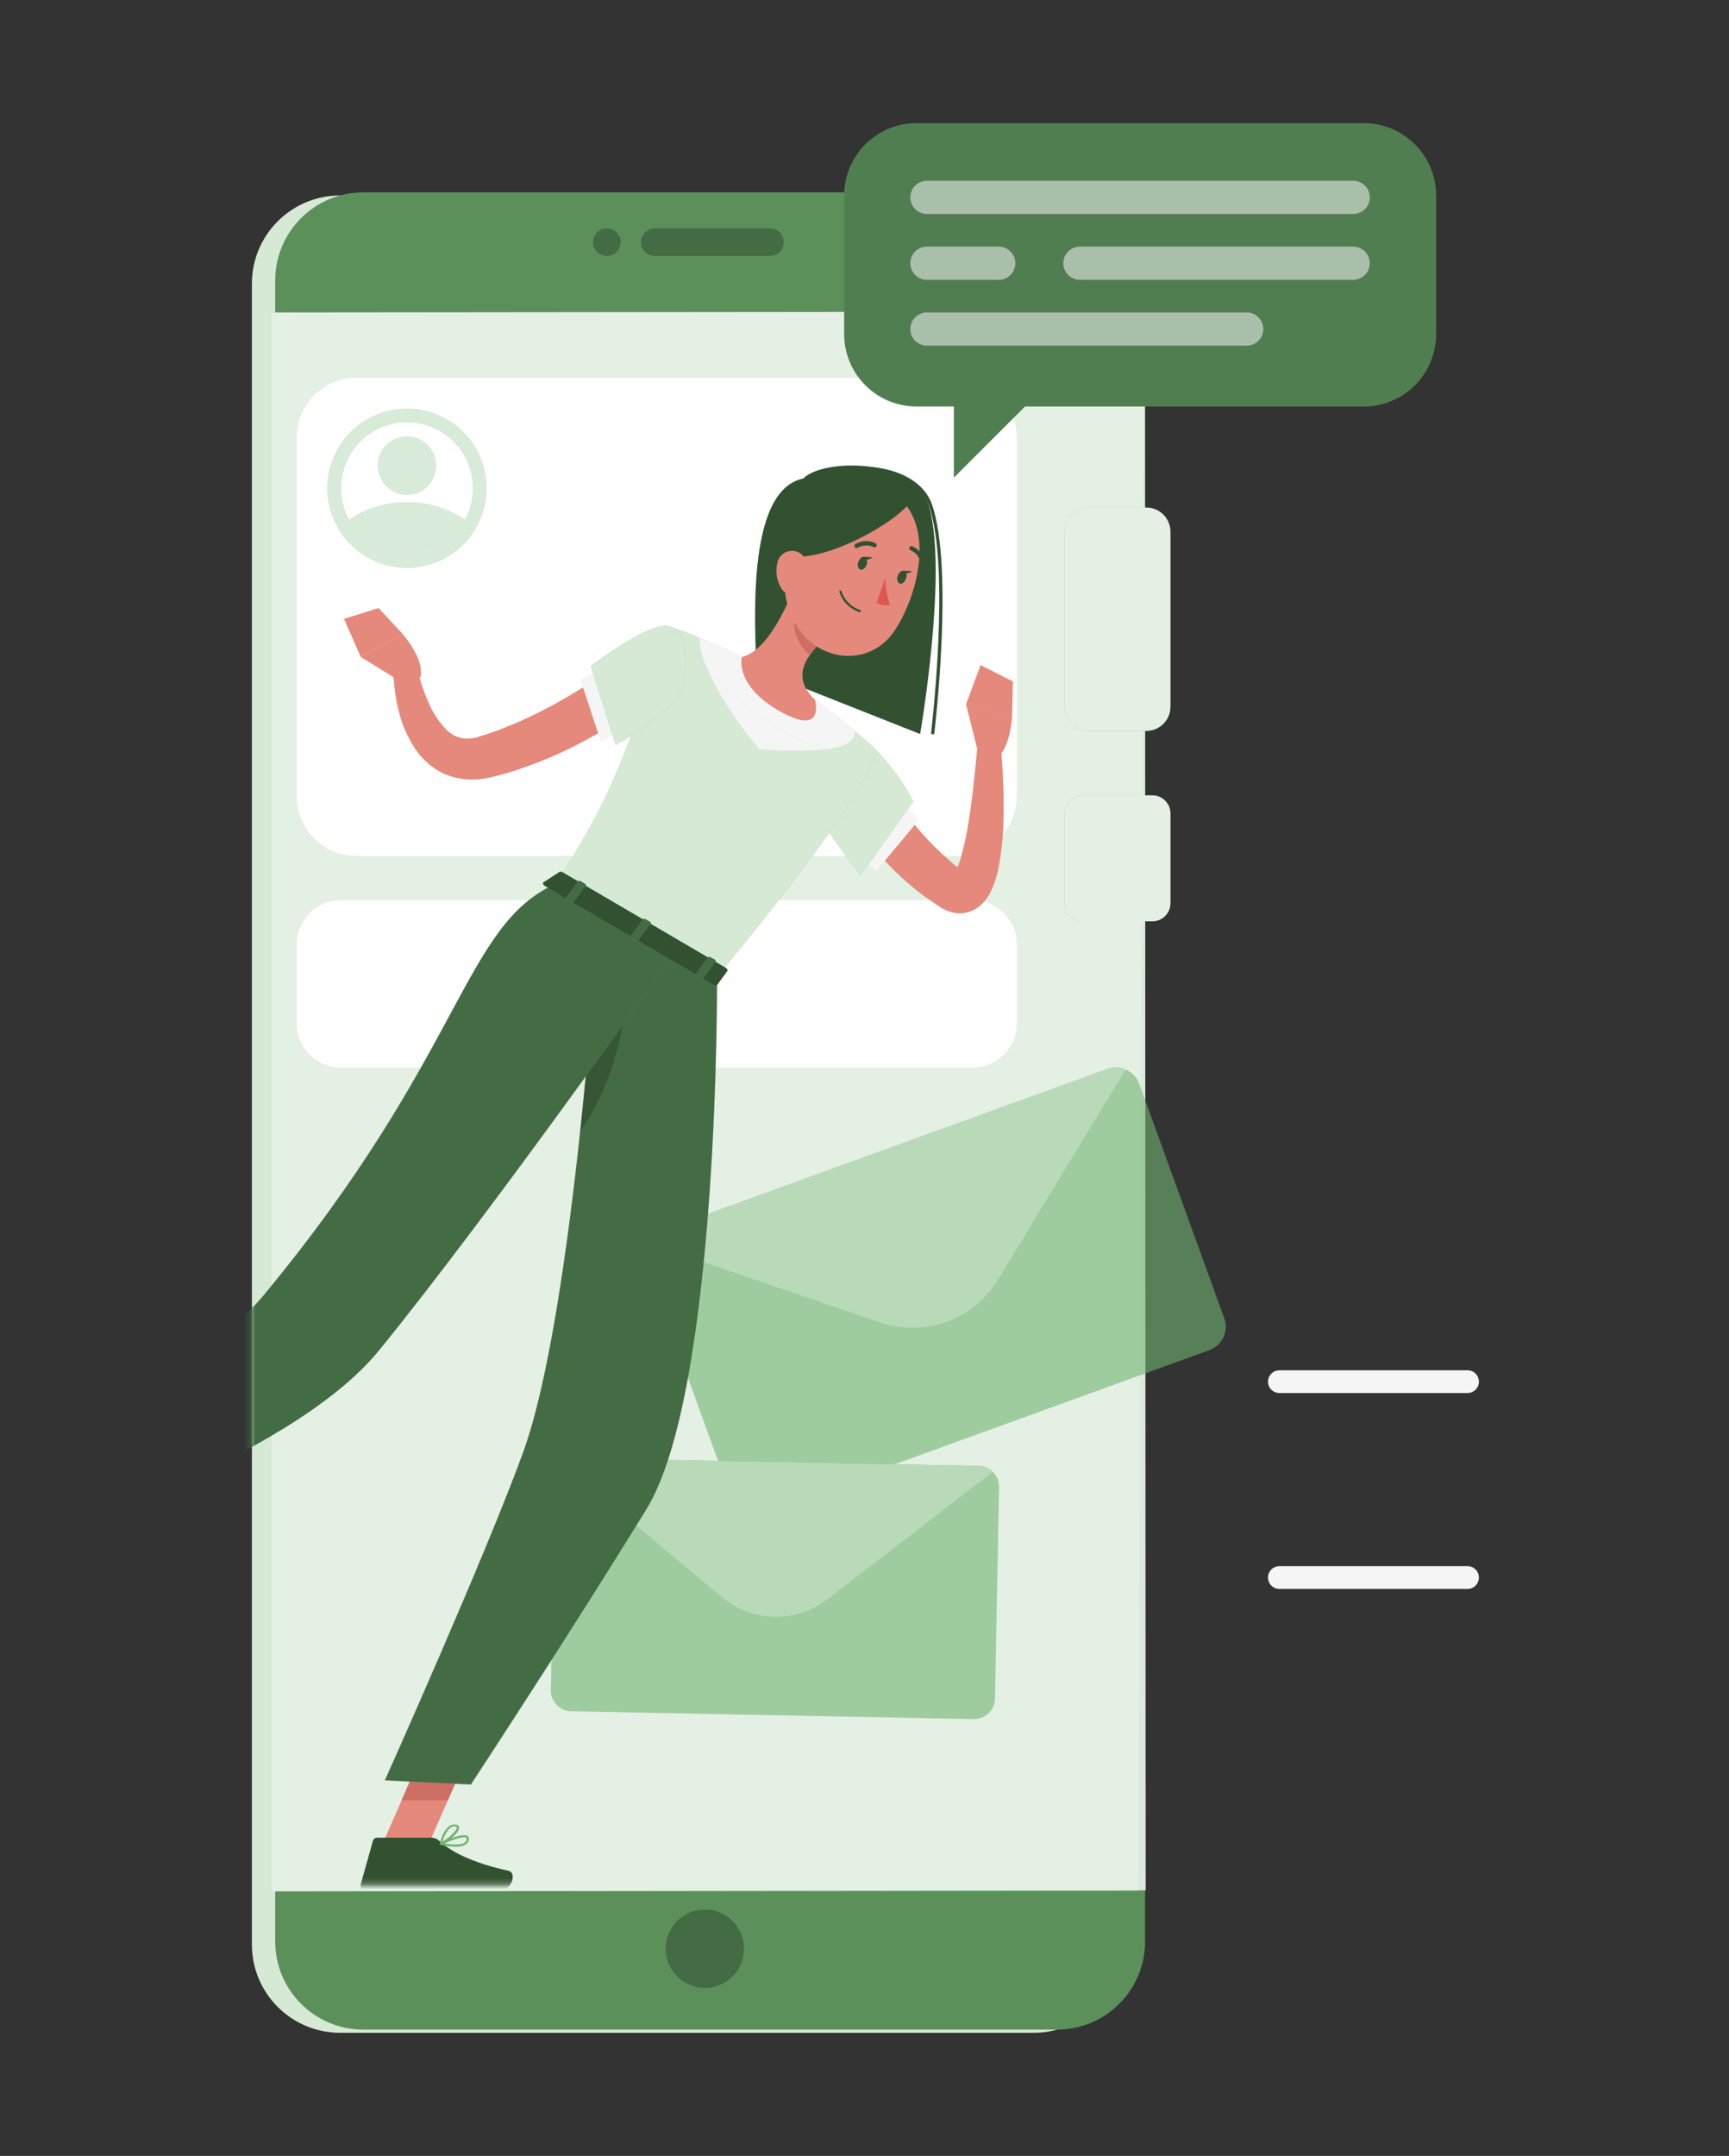 <svg width="308" height="384" viewBox="0 0 308 384" fill="none" xmlns="http://www.w3.org/2000/svg">
<rect x="0" y="0" width="308" height="384" fill="#333333" stroke="none"/>
<path d="M186.746 338.377H108.563V338.645H186.746V338.377Z" fill="#E6E6E6"/>
<path d="M177.073 199.232H147.741V320.04H177.073V199.232Z" fill="#E6E6E6"/>
<path d="M261.429 248.114H227.899C227.364 248.114 226.85 247.901 226.472 247.523C226.093 247.144 225.881 246.631 225.881 246.096C225.881 245.559 226.093 245.045 226.471 244.665C226.849 244.284 227.363 244.069 227.899 244.066H261.429C261.965 244.069 262.479 244.284 262.857 244.665C263.235 245.045 263.448 245.559 263.448 246.096C263.448 246.631 263.235 247.144 262.856 247.523C262.478 247.901 261.964 248.114 261.429 248.114Z" fill="#F5F5F5"/>
<path d="M261.429 283.009H227.899C227.363 283.006 226.849 282.791 226.471 282.41C226.093 282.03 225.881 281.516 225.881 280.979C225.881 280.444 226.093 279.931 226.472 279.552C226.85 279.174 227.364 278.961 227.899 278.961H261.429C261.964 278.961 262.478 279.174 262.856 279.552C263.235 279.931 263.448 280.444 263.448 280.979C263.448 281.516 263.235 282.03 262.857 282.41C262.479 282.791 261.965 283.006 261.429 283.009Z" fill="#F5F5F5"/>
<path d="M143.638 199.242H177.072V189.322H143.638V199.242Z" fill="#E0E0E0"/>
<path d="M159.036 189.311H188.185V154.374H159.036V189.311Z" fill="#E6E6E6"/>
<path d="M157.413 159.871H188.174V152.935H157.413V159.871Z" fill="#E6E6E6"/>
<path d="M184.137 34.822H60.581C51.912 34.822 44.884 41.85 44.884 50.519V346.364C44.884 355.033 51.912 362.061 60.581 362.061H184.137C192.806 362.061 199.834 355.033 199.834 346.364V50.519C199.834 41.85 192.806 34.822 184.137 34.822Z" fill="#72B472"/>
<path opacity="0.7" d="M184.137 34.822H60.581C51.912 34.822 44.884 41.85 44.884 50.519V346.364C44.884 355.033 51.912 362.061 60.581 362.061H184.137C192.806 362.061 199.834 355.033 199.834 346.364V50.519C199.834 41.85 192.806 34.822 184.137 34.822Z" fill="white"/>
<path d="M188.281 34.264H64.726C56.057 34.264 49.029 41.291 49.029 49.961V345.805C49.029 354.474 56.057 361.502 64.726 361.502H188.281C196.951 361.502 203.978 354.474 203.978 345.805V49.961C203.978 41.291 196.951 34.264 188.281 34.264Z" fill="#72B472"/>
<path opacity="0.2" d="M188.281 34.264H64.726C56.057 34.264 49.029 41.291 49.029 49.961V345.805C49.029 354.474 56.057 361.502 64.726 361.502H188.281C196.951 361.502 203.978 354.474 203.978 345.805V49.961C203.978 41.291 196.951 34.264 188.281 34.264Z" fill="black"/>
<path d="M132.549 347.084C132.551 348.468 132.143 349.82 131.375 350.971C130.608 352.122 129.517 353.02 128.239 353.55C126.961 354.081 125.555 354.22 124.198 353.951C122.842 353.681 121.595 353.015 120.617 352.037C119.639 351.059 118.973 349.813 118.704 348.456C118.434 347.099 118.574 345.693 119.104 344.415C119.634 343.138 120.532 342.046 121.683 341.279C122.834 340.512 124.187 340.103 125.57 340.105C127.421 340.105 129.196 340.841 130.505 342.15C131.814 343.458 132.549 345.233 132.549 347.084Z" fill="#72B472"/>
<path opacity="0.4" d="M132.549 347.084C132.551 348.468 132.143 349.82 131.375 350.971C130.608 352.122 129.517 353.02 128.239 353.55C126.961 354.081 125.555 354.22 124.198 353.951C122.842 353.681 121.595 353.015 120.617 352.037C119.639 351.059 118.973 349.813 118.704 348.456C118.434 347.099 118.574 345.693 119.104 344.415C119.634 343.138 120.532 342.046 121.683 341.279C122.834 340.512 124.187 340.103 125.57 340.105C127.421 340.105 129.196 340.841 130.505 342.15C131.814 343.458 132.549 345.233 132.549 347.084Z" fill="black"/>
<path d="M202.732 336.852H48.556V55.641H203.806L202.732 336.852Z" fill="#72B472"/>
<path opacity="0.8" d="M204.096 336.7L48.47 336.883V55.661L203.956 55.5L204.096 336.7Z" fill="white"/>
<path d="M170.459 67.277H63.513C57.618 67.277 52.84 72.055 52.84 77.949V141.789C52.84 147.683 57.618 152.461 63.513 152.461H170.459C176.353 152.461 181.131 147.683 181.131 141.789V77.949C181.131 72.055 176.353 67.277 170.459 67.277Z" fill="white"/>
<path opacity="0.27" d="M77.971 100.065C85.209 97.039 88.623 88.718 85.597 81.481C82.571 74.243 74.251 70.829 67.013 73.855C59.775 76.881 56.361 85.201 59.387 92.439C62.413 99.677 70.734 103.091 77.971 100.065Z" fill="#72B472"/>
<path d="M84.223 86.96C84.232 88.911 83.744 90.832 82.805 92.543C81.443 95.055 79.21 96.984 76.526 97.966C73.842 98.947 70.891 98.915 68.229 97.874C65.567 96.834 63.377 94.856 62.071 92.314C60.764 89.772 60.431 86.84 61.135 84.07C61.838 81.3 63.529 78.882 65.89 77.271C68.25 75.66 71.118 74.966 73.954 75.321C76.79 75.676 79.399 77.055 81.29 79.198C83.181 81.341 84.224 84.101 84.223 86.96Z" fill="white"/>
<path opacity="0.27" d="M82.806 92.531C81.8 94.387 80.311 95.937 78.497 97.017C76.683 98.097 74.61 98.667 72.499 98.667C70.388 98.667 68.315 98.097 66.501 97.017C64.687 95.937 63.198 94.387 62.192 92.531C65.243 90.493 68.83 89.406 72.499 89.406C76.168 89.406 79.755 90.493 82.806 92.531Z" fill="#72B472"/>
<path opacity="0.27" d="M72.499 88.151C75.381 88.151 77.717 85.815 77.717 82.933C77.717 80.051 75.381 77.715 72.499 77.715C69.617 77.715 67.281 80.051 67.281 82.933C67.281 85.815 69.617 88.151 72.499 88.151Z" fill="#72B472"/>
<path d="M173.261 160.332H60.71C56.364 160.332 52.84 163.855 52.84 168.202V182.277C52.84 186.624 56.364 190.147 60.71 190.147H173.261C177.607 190.147 181.131 186.624 181.131 182.277V168.202C181.131 163.855 177.607 160.332 173.261 160.332Z" fill="white"/>
<path opacity="0.6" d="M202.936 193.036L218.107 234.844C218.498 235.938 218.441 237.141 217.948 238.193C217.455 239.245 216.567 240.059 215.476 240.459L135.887 269.33C134.794 269.721 133.592 269.666 132.54 269.175C131.489 268.684 130.673 267.798 130.272 266.71L115.101 224.891C114.707 223.799 114.763 222.595 115.256 221.545C115.75 220.494 116.64 219.682 117.731 219.287L197.321 190.405C198.415 190.014 199.619 190.071 200.67 190.564C201.722 191.057 202.537 191.945 202.936 193.036Z" fill="#72B472"/>
<path d="M200.532 190.5L177.781 227.938C175.674 231.41 172.444 234.057 168.627 235.442C164.809 236.826 160.633 236.865 156.791 235.551L115.327 221.4C115.826 220.404 116.686 219.637 117.732 219.253L197.321 190.371C198.37 190.008 199.516 190.054 200.532 190.5Z" fill="#72B472"/>
<path opacity="0.5" d="M200.532 190.5L177.781 227.938C175.674 231.41 172.444 234.057 168.627 235.442C164.809 236.826 160.633 236.865 156.791 235.551L115.327 221.4C115.826 220.404 116.686 219.637 117.732 219.253L197.321 190.371C198.37 190.008 199.516 190.054 200.532 190.5Z" fill="white"/>
<path opacity="0.6" d="M177.974 264.894L177.244 302.558C177.221 303.541 176.811 304.474 176.103 305.156C175.396 305.838 174.447 306.212 173.464 306.198L101.755 304.802C101.269 304.792 100.789 304.687 100.343 304.492C99.898 304.296 99.495 304.015 99.158 303.664C98.821 303.313 98.556 302.899 98.379 302.446C98.202 301.993 98.116 301.509 98.126 301.023L98.846 263.359C98.859 262.85 98.975 262.348 99.187 261.885C99.399 261.422 99.703 261.007 100.08 260.664C100.779 260.04 101.688 259.702 102.625 259.719L174.334 261.104C175.318 261.127 176.254 261.538 176.936 262.248C177.618 262.959 177.991 263.91 177.974 264.894Z" fill="#72B472"/>
<path d="M176.847 262.157L147.472 284.832C144.747 286.933 141.388 288.042 137.949 287.975C134.509 287.909 131.195 286.671 128.554 284.467L100.134 260.664C100.833 260.04 101.742 259.702 102.679 259.719L174.388 261.104C175.31 261.138 176.186 261.513 176.847 262.157Z" fill="#72B472"/>
<path opacity="0.5" d="M176.847 262.157L147.472 284.832C144.747 286.933 141.388 288.042 137.949 287.975C134.509 287.909 131.195 286.671 128.554 284.467L100.134 260.664C100.833 260.04 101.742 259.702 102.679 259.719L174.388 261.104C175.31 261.138 176.186 261.513 176.847 262.157Z" fill="white"/>
<path d="M105.642 43.123C105.644 42.635 105.791 42.158 106.063 41.754C106.336 41.349 106.723 41.034 107.174 40.849C107.625 40.664 108.122 40.616 108.6 40.713C109.078 40.809 109.517 41.045 109.861 41.391C110.206 41.737 110.44 42.177 110.534 42.656C110.629 43.134 110.579 43.63 110.392 44.081C110.205 44.532 109.888 44.917 109.482 45.187C109.076 45.458 108.599 45.603 108.111 45.603C107.786 45.603 107.464 45.539 107.164 45.414C106.864 45.289 106.591 45.106 106.362 44.876C106.132 44.645 105.95 44.372 105.827 44.071C105.704 43.77 105.641 43.448 105.642 43.123Z" fill="#72B472"/>
<path d="M116.648 40.652H137.165C137.819 40.655 138.446 40.916 138.908 41.379C139.371 41.841 139.632 42.468 139.635 43.122C139.635 43.778 139.375 44.407 138.912 44.872C138.449 45.337 137.821 45.599 137.165 45.602H116.648C115.992 45.599 115.364 45.337 114.901 44.872C114.438 44.407 114.178 43.778 114.178 43.122C114.181 42.468 114.442 41.841 114.905 41.379C115.367 40.916 115.994 40.655 116.648 40.652Z" fill="#72B472"/>
<path opacity="0.4" d="M105.642 43.123C105.644 42.635 105.791 42.158 106.063 41.754C106.336 41.349 106.723 41.034 107.174 40.849C107.625 40.664 108.122 40.616 108.6 40.713C109.078 40.809 109.517 41.045 109.861 41.391C110.206 41.737 110.44 42.177 110.534 42.656C110.629 43.134 110.579 43.63 110.392 44.081C110.205 44.532 109.888 44.917 109.482 45.187C109.076 45.458 108.599 45.603 108.111 45.603C107.786 45.603 107.464 45.539 107.164 45.414C106.864 45.289 106.591 45.106 106.362 44.876C106.132 44.645 105.95 44.372 105.827 44.071C105.704 43.77 105.641 43.448 105.642 43.123Z" fill="black"/>
<path opacity="0.4" d="M116.648 40.652H137.165C137.819 40.655 138.446 40.916 138.908 41.379C139.371 41.841 139.632 42.468 139.635 43.122C139.635 43.778 139.375 44.407 138.912 44.872C138.449 45.337 137.821 45.599 137.165 45.602H116.648C115.992 45.599 115.364 45.337 114.901 44.872C114.438 44.407 114.178 43.778 114.178 43.122C114.181 42.468 114.442 41.841 114.905 41.379C115.367 40.916 115.994 40.655 116.648 40.652Z" fill="black"/>
<path d="M204.193 90.406H193.961C191.583 90.406 189.656 92.334 189.656 94.712V125.88C189.656 128.257 191.583 130.185 193.961 130.185H204.193C206.571 130.185 208.498 128.257 208.498 125.88V94.712C208.498 92.334 206.571 90.406 204.193 90.406Z" fill="#72B472"/>
<path opacity="0.8" d="M204.193 90.406H193.961C191.583 90.406 189.656 92.334 189.656 94.712V125.88C189.656 128.257 191.583 130.185 193.961 130.185H204.193C206.571 130.185 208.498 128.257 208.498 125.88V94.712C208.498 92.334 206.571 90.406 204.193 90.406Z" fill="white"/>
<path d="M205.267 141.66H192.888C191.103 141.66 189.656 143.107 189.656 144.892V160.868C189.656 162.653 191.103 164.099 192.888 164.099H205.267C207.052 164.099 208.498 162.653 208.498 160.868V144.892C208.498 143.107 207.052 141.66 205.267 141.66Z" fill="#72B472"/>
<path opacity="0.8" d="M205.267 141.66H192.888C191.103 141.66 189.656 143.107 189.656 144.892V160.868C189.656 162.653 191.103 164.099 192.888 164.099H205.267C207.052 164.099 208.498 162.653 208.498 160.868V144.892C208.498 143.107 207.052 141.66 205.267 141.66Z" fill="white"/>
<mask id="mask0_75030_18700" style="mask-type:luminance" maskUnits="userSpaceOnUse" x="44" y="54" width="156" height="282">
<path d="M199.502 54.545H44.552V335.767H199.502V54.545Z" fill="white"/>
</mask>
<g mask="url(#mask0_75030_18700)">
<path d="M67.903 328.992L75.794 329.754L84.008 310.976L76.117 310.203L67.903 328.992Z" fill="#E4897B"/>
<path d="M84.009 310.976L79.778 320.661H71.544L76.107 310.203L84.009 310.976Z" fill="#CE6F64"/>
<path d="M156.641 136.798L156.899 137.378L157.232 138.054C157.446 138.505 157.693 138.967 157.94 139.428C158.445 140.341 159.014 141.264 159.551 142.145C160.682 143.947 161.926 145.675 163.276 147.32C164.651 148.948 166.117 150.496 167.668 151.958C168.473 152.666 169.257 153.396 170.094 154.105L171.35 155.093L171.64 155.329C171.504 155.286 171.364 155.258 171.221 155.243C170.91 155.211 170.596 155.259 170.309 155.383C170.134 155.434 169.977 155.534 169.858 155.673C169.783 155.78 169.976 155.608 170.137 155.329C170.562 154.546 170.897 153.718 171.136 152.86C171.725 150.774 172.188 148.655 172.521 146.514C172.886 144.303 173.186 142.037 173.422 139.772C173.659 137.506 173.906 135.198 174.12 132.943L178.265 132.879C178.522 135.273 178.63 137.603 178.726 139.986C178.823 142.37 178.78 144.732 178.726 147.148C178.632 149.632 178.348 152.104 177.878 154.545C177.606 155.951 177.17 157.321 176.579 158.625C176.151 159.548 175.562 160.388 174.84 161.105C174.28 161.631 173.624 162.044 172.907 162.318C172.072 162.631 171.174 162.742 170.287 162.641C169.568 162.546 168.871 162.328 168.226 161.996C167.968 161.867 167.717 161.723 167.474 161.567L167.066 161.298L165.499 160.225C164.425 159.516 163.48 158.732 162.503 157.949C160.572 156.336 158.76 154.585 157.081 152.709C155.416 150.817 153.884 148.812 152.497 146.708C151.81 145.634 151.176 144.56 150.564 143.487C150.264 142.918 149.974 142.359 149.695 141.769L149.287 140.856C149.147 140.534 149.04 140.276 148.868 139.836L156.641 136.798Z" fill="#E4897B"/>
<path d="M160.27 142.348L153.055 152.3L156.04 155.231L163.717 145.998L160.27 142.348Z" fill="#F5F5F5"/>
<path d="M148.954 129.217C157.081 131.364 162.686 142.766 162.686 142.766L153.302 155.919C153.302 155.919 142.007 141.714 142.297 137.226C142.576 132.524 144.058 127.896 148.954 129.217Z" fill="#72B472"/>
<path opacity="0.7" d="M148.954 129.217C157.081 131.364 162.686 142.766 162.686 142.766L153.302 155.919C153.302 155.919 142.007 141.714 142.297 137.226C142.576 132.524 144.058 127.896 148.954 129.217Z" fill="white"/>
<path d="M155.965 133.414C155.965 133.414 158.638 136.571 127.695 174.02L99.061 157.249C106.362 145.879 110.581 138.697 119.01 111.512C123.511 113.026 127.896 114.867 132.13 117.02C136.622 119.283 140.968 121.825 145.142 124.632C150.425 128.411 155.965 133.414 155.965 133.414Z" fill="#72B472"/>
<path opacity="0.7" d="M155.965 133.414C155.965 133.414 158.638 136.571 127.695 174.02L99.061 157.249C106.362 145.879 110.581 138.697 119.01 111.512C123.511 113.026 127.896 114.867 132.13 117.02C136.622 119.283 140.968 121.825 145.142 124.632C150.425 128.411 155.965 133.414 155.965 133.414Z" fill="white"/>
<path d="M152.249 130.184C150.231 128.509 147.643 126.437 145.142 124.633C140.99 121.791 136.641 119.247 132.129 117.021C129.595 115.7 126.997 114.541 124.785 113.66C124.431 114.251 124.721 116.054 125.805 118.696C129.928 124.01 139.505 131.837 147.493 133.394C151.208 132.857 152.368 131.676 152.249 130.184Z" fill="#F5F5F5"/>
<path d="M125.805 118.695C128.211 124.057 131.415 129.023 135.307 133.426C139.359 133.83 143.441 133.83 147.493 133.426C139.505 131.837 129.928 124.01 125.805 118.695Z" fill="#F5F5F5"/>
<path d="M127.728 174.021C127.728 174.021 128.19 247.588 115.145 268.824C101.574 290.909 83.88 317.847 83.88 317.847L68.559 317.106C68.559 317.106 86.425 277.253 93.167 258.754C102.454 233.254 106.749 161.738 106.749 161.738L127.728 174.021Z" fill="#72B472"/>
<path opacity="0.4" d="M127.728 174.021C127.728 174.021 128.19 247.588 115.145 268.824C101.574 290.909 83.88 317.847 83.88 317.847L68.559 317.106C68.559 317.106 86.425 277.253 93.167 258.754C102.454 233.254 106.749 161.738 106.749 161.738L127.728 174.021Z" fill="black"/>
<path opacity="0.2" d="M111.43 176.07C108.949 178.175 106.815 180.657 105.106 183.425C104.623 188.9 104.033 195.052 103.356 201.494C108.027 195.149 111.72 184.015 111.43 176.07Z" fill="black"/>
<path d="M120.159 169.628C120.159 169.628 87.745 215.645 67.55 240.489C51.23 260.513 3.99 274.846 3.99 274.846L-1.776 265.183C-1.776 265.183 35.802 244.204 47.011 230.655C82.892 187.279 82.442 164.786 99.105 157.367L120.159 169.628Z" fill="#72B472"/>
<path opacity="0.4" d="M120.159 169.628C120.159 169.628 87.745 215.645 67.55 240.489C51.23 260.513 3.99 274.846 3.99 274.846L-1.776 265.183C-1.776 265.183 35.802 244.204 47.011 230.655C82.892 187.279 82.442 164.786 99.105 157.367L120.159 169.628Z" fill="black"/>
<path d="M174.217 133.952L172.07 125.363L180.262 127.747C180.262 127.747 180.036 133.523 177.202 135.402L174.217 133.952Z" fill="#E4897B"/>
<path d="M174.679 118.469L180.434 121.378L180.294 127.788L172.102 125.405L174.679 118.469Z" fill="#E4897B"/>
<path d="M71.769 121.628L64.254 117.012L71.769 112.996C71.769 112.996 75.624 117.291 74.915 120.619L71.769 121.628Z" fill="#E4897B"/>
<path d="M61.279 110.235L67.431 108.303L71.811 112.995L64.264 117.01L61.279 110.235Z" fill="#E4897B"/>
<path d="M76.847 327.316H67.184C67.01 327.318 66.841 327.376 66.703 327.483C66.566 327.59 66.467 327.739 66.422 327.907L64.275 335.584C64.222 335.764 64.213 335.955 64.248 336.139C64.283 336.324 64.362 336.498 64.477 336.647C64.592 336.795 64.741 336.915 64.911 336.995C65.081 337.075 65.268 337.114 65.456 337.108C68.849 337.054 70.502 336.861 74.764 336.861C77.384 336.861 84.17 337.13 87.788 337.13C91.406 337.13 92.082 333.544 90.612 333.222C84.03 331.772 80.251 329.764 78.222 327.853C77.848 327.506 77.357 327.314 76.847 327.316Z" fill="#315131"/>
<path d="M99.631 155.319L96.839 157.134C96.625 157.273 96.743 157.617 97.076 157.81L127.138 175.386C127.395 175.536 127.685 175.536 127.793 175.386L129.554 172.97C129.672 172.798 129.554 172.519 129.253 172.358L100.264 155.384C100.175 155.315 100.069 155.272 99.957 155.261C99.845 155.25 99.732 155.27 99.631 155.319Z" fill="#315131"/>
<path d="M116.658 123.827C114.629 125.448 112.696 126.758 110.646 128.121C108.595 129.485 106.512 130.655 104.365 131.815C100.056 134.173 95.52 136.09 90.826 137.537C90.246 137.741 89.624 137.881 89.033 138.042C88.442 138.203 87.873 138.364 87.165 138.514C85.626 138.86 84.039 138.939 82.473 138.75C80.813 138.553 79.215 137.996 77.792 137.118C76.469 136.282 75.308 135.212 74.367 133.962C72.778 131.747 71.639 129.24 71.017 126.586C70.699 125.362 70.469 124.117 70.33 122.86C70.159 121.608 70.077 120.345 70.083 119.081L74.206 118.727C74.703 120.823 75.375 122.873 76.214 124.857C76.944 126.675 78.003 128.342 79.338 129.775C79.817 130.315 80.401 130.751 81.054 131.058C81.708 131.364 82.417 131.534 83.139 131.557C83.897 131.551 84.649 131.432 85.372 131.203C86.306 130.902 87.401 130.558 88.4 130.193C92.532 128.64 96.529 126.747 100.349 124.535C102.303 123.462 104.171 122.227 106.061 121.035C107.951 119.843 109.808 118.501 111.429 117.277L116.658 123.827Z" fill="#E4897B"/>
<path d="M103.378 121.015L107.092 132.245L110.582 130.151L107.318 119.018L103.378 121.015Z" fill="#F5F5F5"/>
<path d="M81.142 328.917C80.249 328.9 79.36 328.788 78.49 328.584C78.451 328.574 78.415 328.552 78.388 328.521C78.362 328.491 78.345 328.453 78.34 328.413C78.339 328.373 78.35 328.333 78.371 328.299C78.392 328.265 78.422 328.237 78.458 328.219C79.102 327.908 82.409 326.416 83.289 327.006C83.374 327.066 83.44 327.147 83.482 327.242C83.523 327.336 83.538 327.44 83.525 327.543C83.521 327.723 83.475 327.901 83.391 328.061C83.307 328.221 83.188 328.359 83.042 328.466C82.471 328.81 81.807 328.967 81.142 328.917ZM79.166 328.327C80.24 328.52 82.044 328.735 82.806 328.155C82.909 328.082 82.993 327.986 83.051 327.874C83.109 327.761 83.139 327.637 83.139 327.511C83.145 327.477 83.142 327.443 83.131 327.411C83.12 327.379 83.1 327.35 83.074 327.328C82.591 327.006 80.605 327.693 79.166 328.327Z" fill="#72B472"/>
<path d="M78.532 328.585C78.495 328.6 78.452 328.6 78.414 328.585C78.384 328.564 78.362 328.533 78.35 328.499C78.339 328.464 78.339 328.426 78.35 328.391C78.35 328.241 79.187 324.73 81.12 324.977C81.625 325.031 81.753 325.289 81.786 325.482C81.915 326.405 79.703 328.166 78.565 328.617L78.532 328.585ZM80.948 325.31C79.789 325.31 79.091 327.189 78.801 328.037C79.874 327.425 81.442 326.029 81.367 325.493C81.367 325.407 81.249 325.342 81.045 325.321L80.948 325.31Z" fill="#72B472"/>
<path d="M101.627 160.848L100.854 160.397C100.704 160.3 100.628 160.15 100.693 160.064L103.012 156.939C103.076 156.854 103.259 156.854 103.409 156.939L104.193 157.401C104.343 157.487 104.418 157.637 104.354 157.723L102.035 160.848C101.97 160.933 101.788 160.933 101.627 160.848Z" fill="#72B472"/>
<path d="M124.764 174.387L123.991 173.925C123.841 173.839 123.766 173.689 123.83 173.603L126.149 170.478C126.214 170.393 126.396 170.393 126.547 170.478L127.33 170.929C127.481 171.026 127.556 171.176 127.481 171.262L125.172 174.387C125.108 174.472 124.925 174.472 124.764 174.387Z" fill="#72B472"/>
<path d="M113.202 167.61L112.418 167.16C112.267 167.074 112.192 166.923 112.267 166.827L114.576 163.713C114.651 163.616 114.823 163.616 114.984 163.713L115.757 164.164C115.918 164.25 115.982 164.4 115.918 164.497L113.599 167.61C113.534 167.707 113.352 167.707 113.202 167.61Z" fill="#72B472"/>
<path opacity="0.4" d="M101.627 160.848L100.854 160.397C100.704 160.3 100.628 160.15 100.693 160.064L103.012 156.939C103.076 156.854 103.259 156.854 103.409 156.939L104.193 157.401C104.343 157.487 104.418 157.637 104.354 157.723L102.035 160.848C101.97 160.933 101.788 160.933 101.627 160.848Z" fill="black"/>
<path opacity="0.4" d="M124.764 174.387L123.991 173.925C123.841 173.839 123.766 173.689 123.83 173.603L126.149 170.478C126.214 170.393 126.396 170.393 126.547 170.478L127.33 170.929C127.481 171.026 127.556 171.176 127.481 171.262L125.172 174.387C125.108 174.472 124.925 174.472 124.764 174.387Z" fill="black"/>
<path opacity="0.4" d="M113.202 167.61L112.418 167.16C112.267 167.074 112.192 166.923 112.267 166.827L114.576 163.713C114.651 163.616 114.823 163.616 114.984 163.713L115.757 164.164C115.918 164.25 115.982 164.4 115.918 164.497L113.599 167.61C113.534 167.707 113.352 167.707 113.202 167.61Z" fill="black"/>
<path d="M134.685 119.169C134.685 112.727 132.538 87.378 143.102 85.23C146.441 81.709 162.986 81.344 165.52 90.298C168.87 102.055 163.91 130.743 163.91 130.743L134.685 119.169Z" fill="#315131"/>
<path d="M166.111 130.807C166.076 130.803 166.041 130.792 166.01 130.774C165.979 130.757 165.952 130.734 165.93 130.706C165.908 130.678 165.892 130.646 165.882 130.611C165.873 130.577 165.87 130.541 165.875 130.506C165.875 130.216 169.364 101.517 165.51 90.158C164.436 87.045 161.451 84.865 157.028 84.006C151.273 82.879 145.046 84.285 143.317 86.282C143.267 86.332 143.2 86.359 143.13 86.359C143.059 86.359 142.992 86.332 142.942 86.282C142.892 86.23 142.864 86.161 142.864 86.089C142.864 86.017 142.892 85.948 142.942 85.896C144.96 83.555 151.735 82.385 157.168 83.448C161.784 84.339 164.941 86.669 166.057 89.954C169.944 101.453 166.476 130.248 166.444 130.538C166.443 130.579 166.433 130.619 166.415 130.656C166.397 130.692 166.372 130.724 166.34 130.75C166.308 130.776 166.271 130.794 166.232 130.804C166.192 130.814 166.151 130.815 166.111 130.807Z" fill="#315131"/>
<path d="M142.008 103.139C140.386 107.798 136.714 115.947 132.151 117.021C132.151 117.021 130.809 121.938 138.593 126.491C147.183 131.494 145.164 124.633 145.164 124.633C141.149 120.79 143.285 117.397 146.001 114.627L142.008 103.139Z" fill="#E4897B"/>
<path d="M143.618 107.82L145.98 114.617C145.341 115.258 144.755 115.951 144.23 116.689C142.598 115.39 140.848 112.222 141.749 110.247C142.222 109.333 142.855 108.511 143.618 107.82Z" fill="#CE6F64"/>
<path d="M142.071 93.852C139.849 101.657 138.743 104.91 141.223 110.182C144.949 118.127 155.009 119.147 159.475 112.168C163.534 105.887 166.475 94.184 160.076 88.548C158.673 87.3 156.975 86.429 155.143 86.019C153.31 85.609 151.403 85.672 149.602 86.203C147.801 86.733 146.164 87.714 144.846 89.052C143.529 90.39 142.574 92.042 142.071 93.852Z" fill="#E4897B"/>
<path d="M139.785 98.769C145.335 100.842 158.38 93.96 161.934 89.74C162.407 83.234 147.15 85.8 147.15 85.8C147.15 85.8 139.012 83.298 139.785 98.769Z" fill="#315131"/>
<path d="M138.465 100.327C138.103 101.852 138.362 103.459 139.184 104.793C140.258 106.554 142.233 105.867 143.092 104.128C143.865 102.539 144.22 99.693 142.555 98.545C142.185 98.301 141.76 98.153 141.319 98.115C140.877 98.077 140.433 98.15 140.027 98.327C139.621 98.504 139.265 98.78 138.992 99.129C138.72 99.478 138.538 99.89 138.465 100.327Z" fill="#E4897B"/>
<path d="M152.905 100.068C152.68 100.69 152.83 101.313 153.238 101.453C153.646 101.592 154.151 101.206 154.376 100.583C154.602 99.96 154.441 99.348 154.033 99.198C153.625 99.047 153.12 99.445 152.905 100.068Z" fill="#315131"/>
<path d="M159.926 102.547C159.712 103.169 159.862 103.781 160.27 103.932C160.678 104.082 161.183 103.685 161.397 103.062C161.612 102.439 161.462 101.817 161.065 101.677C160.667 101.537 160.152 101.924 159.926 102.547Z" fill="#315131"/>
<path d="M160.872 101.645L162.514 101.741C162.514 101.741 161.333 102.643 160.872 101.645Z" fill="#315131"/>
<path d="M157.693 102.957C157.75 104.568 158.024 106.165 158.509 107.703C158.113 107.819 157.696 107.846 157.287 107.783C156.879 107.72 156.49 107.568 156.147 107.338L157.693 102.957Z" fill="#DE5753"/>
<path d="M153.163 109.032H153.098C152.255 108.758 151.49 108.287 150.867 107.658C150.243 107.028 149.778 106.259 149.512 105.414C149.502 105.363 149.512 105.31 149.54 105.266C149.568 105.222 149.612 105.19 149.662 105.177C149.687 105.171 149.713 105.17 149.738 105.174C149.763 105.179 149.787 105.188 149.809 105.203C149.83 105.217 149.848 105.235 149.862 105.257C149.875 105.278 149.884 105.303 149.888 105.328C150.148 106.105 150.585 106.811 151.164 107.39C151.744 107.97 152.45 108.407 153.227 108.667C153.27 108.682 153.307 108.712 153.33 108.751C153.353 108.791 153.362 108.837 153.354 108.882C153.346 108.927 153.323 108.968 153.288 108.997C153.253 109.027 153.208 109.043 153.163 109.043V109.032Z" fill="#315131"/>
<path d="M152.593 97.608C152.506 97.609 152.421 97.581 152.352 97.528C152.283 97.475 152.234 97.4 152.212 97.315C152.191 97.231 152.199 97.141 152.235 97.062C152.271 96.983 152.333 96.918 152.41 96.878C152.944 96.576 153.542 96.406 154.154 96.382C154.767 96.358 155.376 96.48 155.932 96.738C155.982 96.759 156.027 96.79 156.065 96.829C156.102 96.868 156.131 96.915 156.15 96.966C156.168 97.017 156.175 97.071 156.171 97.125C156.167 97.179 156.152 97.232 156.126 97.28C156.1 97.327 156.065 97.369 156.022 97.402C155.979 97.435 155.929 97.459 155.876 97.472C155.824 97.484 155.769 97.486 155.716 97.476C155.662 97.466 155.612 97.445 155.567 97.415C155.123 97.218 154.638 97.129 154.153 97.155C153.668 97.181 153.196 97.322 152.775 97.565C152.719 97.594 152.656 97.609 152.593 97.608Z" fill="#315131"/>
<path d="M164.382 100.454C164.298 100.454 164.216 100.426 164.149 100.373C164.083 100.32 164.036 100.247 164.017 100.165C163.909 99.692 163.692 99.251 163.382 98.878C163.072 98.505 162.679 98.21 162.235 98.017C162.138 97.983 162.058 97.912 162.012 97.82C161.965 97.728 161.957 97.622 161.988 97.523C162.003 97.475 162.029 97.429 162.063 97.391C162.096 97.352 162.138 97.321 162.184 97.299C162.23 97.276 162.28 97.264 162.332 97.262C162.383 97.26 162.434 97.269 162.482 97.287C163.05 97.52 163.553 97.887 163.949 98.356C164.346 98.825 164.623 99.383 164.758 99.982C164.771 100.031 164.774 100.083 164.767 100.133C164.76 100.184 164.743 100.232 164.717 100.276C164.691 100.32 164.656 100.359 164.616 100.389C164.575 100.42 164.528 100.442 164.479 100.454H164.382Z" fill="#315131"/>
<path d="M153.817 99.176L155.46 99.272C155.46 99.272 154.311 100.164 153.817 99.176Z" fill="#315131"/>
<path d="M119.031 111.513C115.649 110.707 105.246 118.631 105.246 118.631L109.658 132.706C109.658 132.706 120.535 126.683 121.544 122.249C122.542 117.654 122.886 112.436 119.031 111.513Z" fill="#72B472"/>
<path opacity="0.7" d="M119.031 111.513C115.649 110.707 105.246 118.631 105.246 118.631L109.658 132.706C109.658 132.706 120.535 126.683 121.544 122.249C122.542 117.654 122.886 112.436 119.031 111.513Z" fill="white"/>
</g>
<path d="M242.93 21.939H163.265C159.848 21.939 156.571 23.297 154.155 25.713C151.739 28.129 150.382 31.406 150.382 34.823V59.517C150.382 62.934 151.739 66.211 154.155 68.627C156.571 71.044 159.848 72.401 163.265 72.401H169.922V85.07L182.591 72.401H242.93C246.347 72.401 249.624 71.044 252.04 68.627C254.457 66.211 255.814 62.934 255.814 59.517V34.823C255.814 31.406 254.457 28.129 252.04 25.713C249.624 23.297 246.347 21.939 242.93 21.939Z" fill="#72B472"/>
<path opacity="0.3" d="M242.93 21.939H163.265C159.848 21.939 156.571 23.297 154.155 25.713C151.739 28.129 150.382 31.406 150.382 34.823V59.517C150.382 62.934 151.739 66.211 154.155 68.627C156.571 71.044 159.848 72.401 163.265 72.401H169.922V85.07L182.591 72.401H242.93C246.347 72.401 249.624 71.044 252.04 68.627C254.457 66.211 255.814 62.934 255.814 59.517V34.823C255.814 31.406 254.457 28.129 252.04 25.713C249.624 23.297 246.347 21.939 242.93 21.939Z" fill="black"/>
<g opacity="0.54">
<path d="M241.063 32.203H165.113C163.482 32.203 162.16 33.525 162.16 35.156C162.16 36.786 163.482 38.108 165.113 38.108H241.063C242.693 38.108 244.015 36.786 244.015 35.156C244.015 33.525 242.693 32.203 241.063 32.203Z" fill="#F5F5F5"/>
</g>
<g opacity="0.54">
<path d="M241.052 49.844H192.372C191.587 49.841 190.835 49.528 190.28 48.972C189.725 48.417 189.412 47.665 189.409 46.88C189.412 46.096 189.725 45.345 190.281 44.792C190.836 44.239 191.588 43.928 192.372 43.928H241.052C241.835 43.928 242.586 44.239 243.139 44.792C243.693 45.346 244.004 46.097 244.004 46.88C244.004 47.664 243.693 48.416 243.14 48.972C242.587 49.527 241.836 49.841 241.052 49.844Z" fill="#F5F5F5"/>
</g>
<g opacity="0.54">
<path d="M177.921 49.844H165.113C164.328 49.841 163.578 49.527 163.024 48.972C162.471 48.416 162.16 47.664 162.16 46.88C162.16 46.097 162.471 45.346 163.025 44.792C163.578 44.239 164.329 43.928 165.113 43.928H177.921C178.704 43.928 179.455 44.239 180.009 44.792C180.563 45.346 180.874 46.097 180.874 46.88C180.874 47.664 180.563 48.416 180.01 48.972C179.456 49.527 178.705 49.841 177.921 49.844Z" fill="#F5F5F5"/>
</g>
<g opacity="0.54">
<path d="M222.091 61.568H165.113C164.329 61.568 163.578 61.257 163.025 60.703C162.471 60.15 162.16 59.399 162.16 58.616C162.16 57.832 162.471 57.08 163.024 56.524C163.578 55.969 164.328 55.655 165.113 55.652H222.091C222.875 55.655 223.626 55.969 224.18 56.524C224.733 57.08 225.044 57.832 225.044 58.616C225.044 59.399 224.733 60.15 224.179 60.703C223.625 61.257 222.874 61.568 222.091 61.568Z" fill="#F5F5F5"/>
</g>
</svg>
